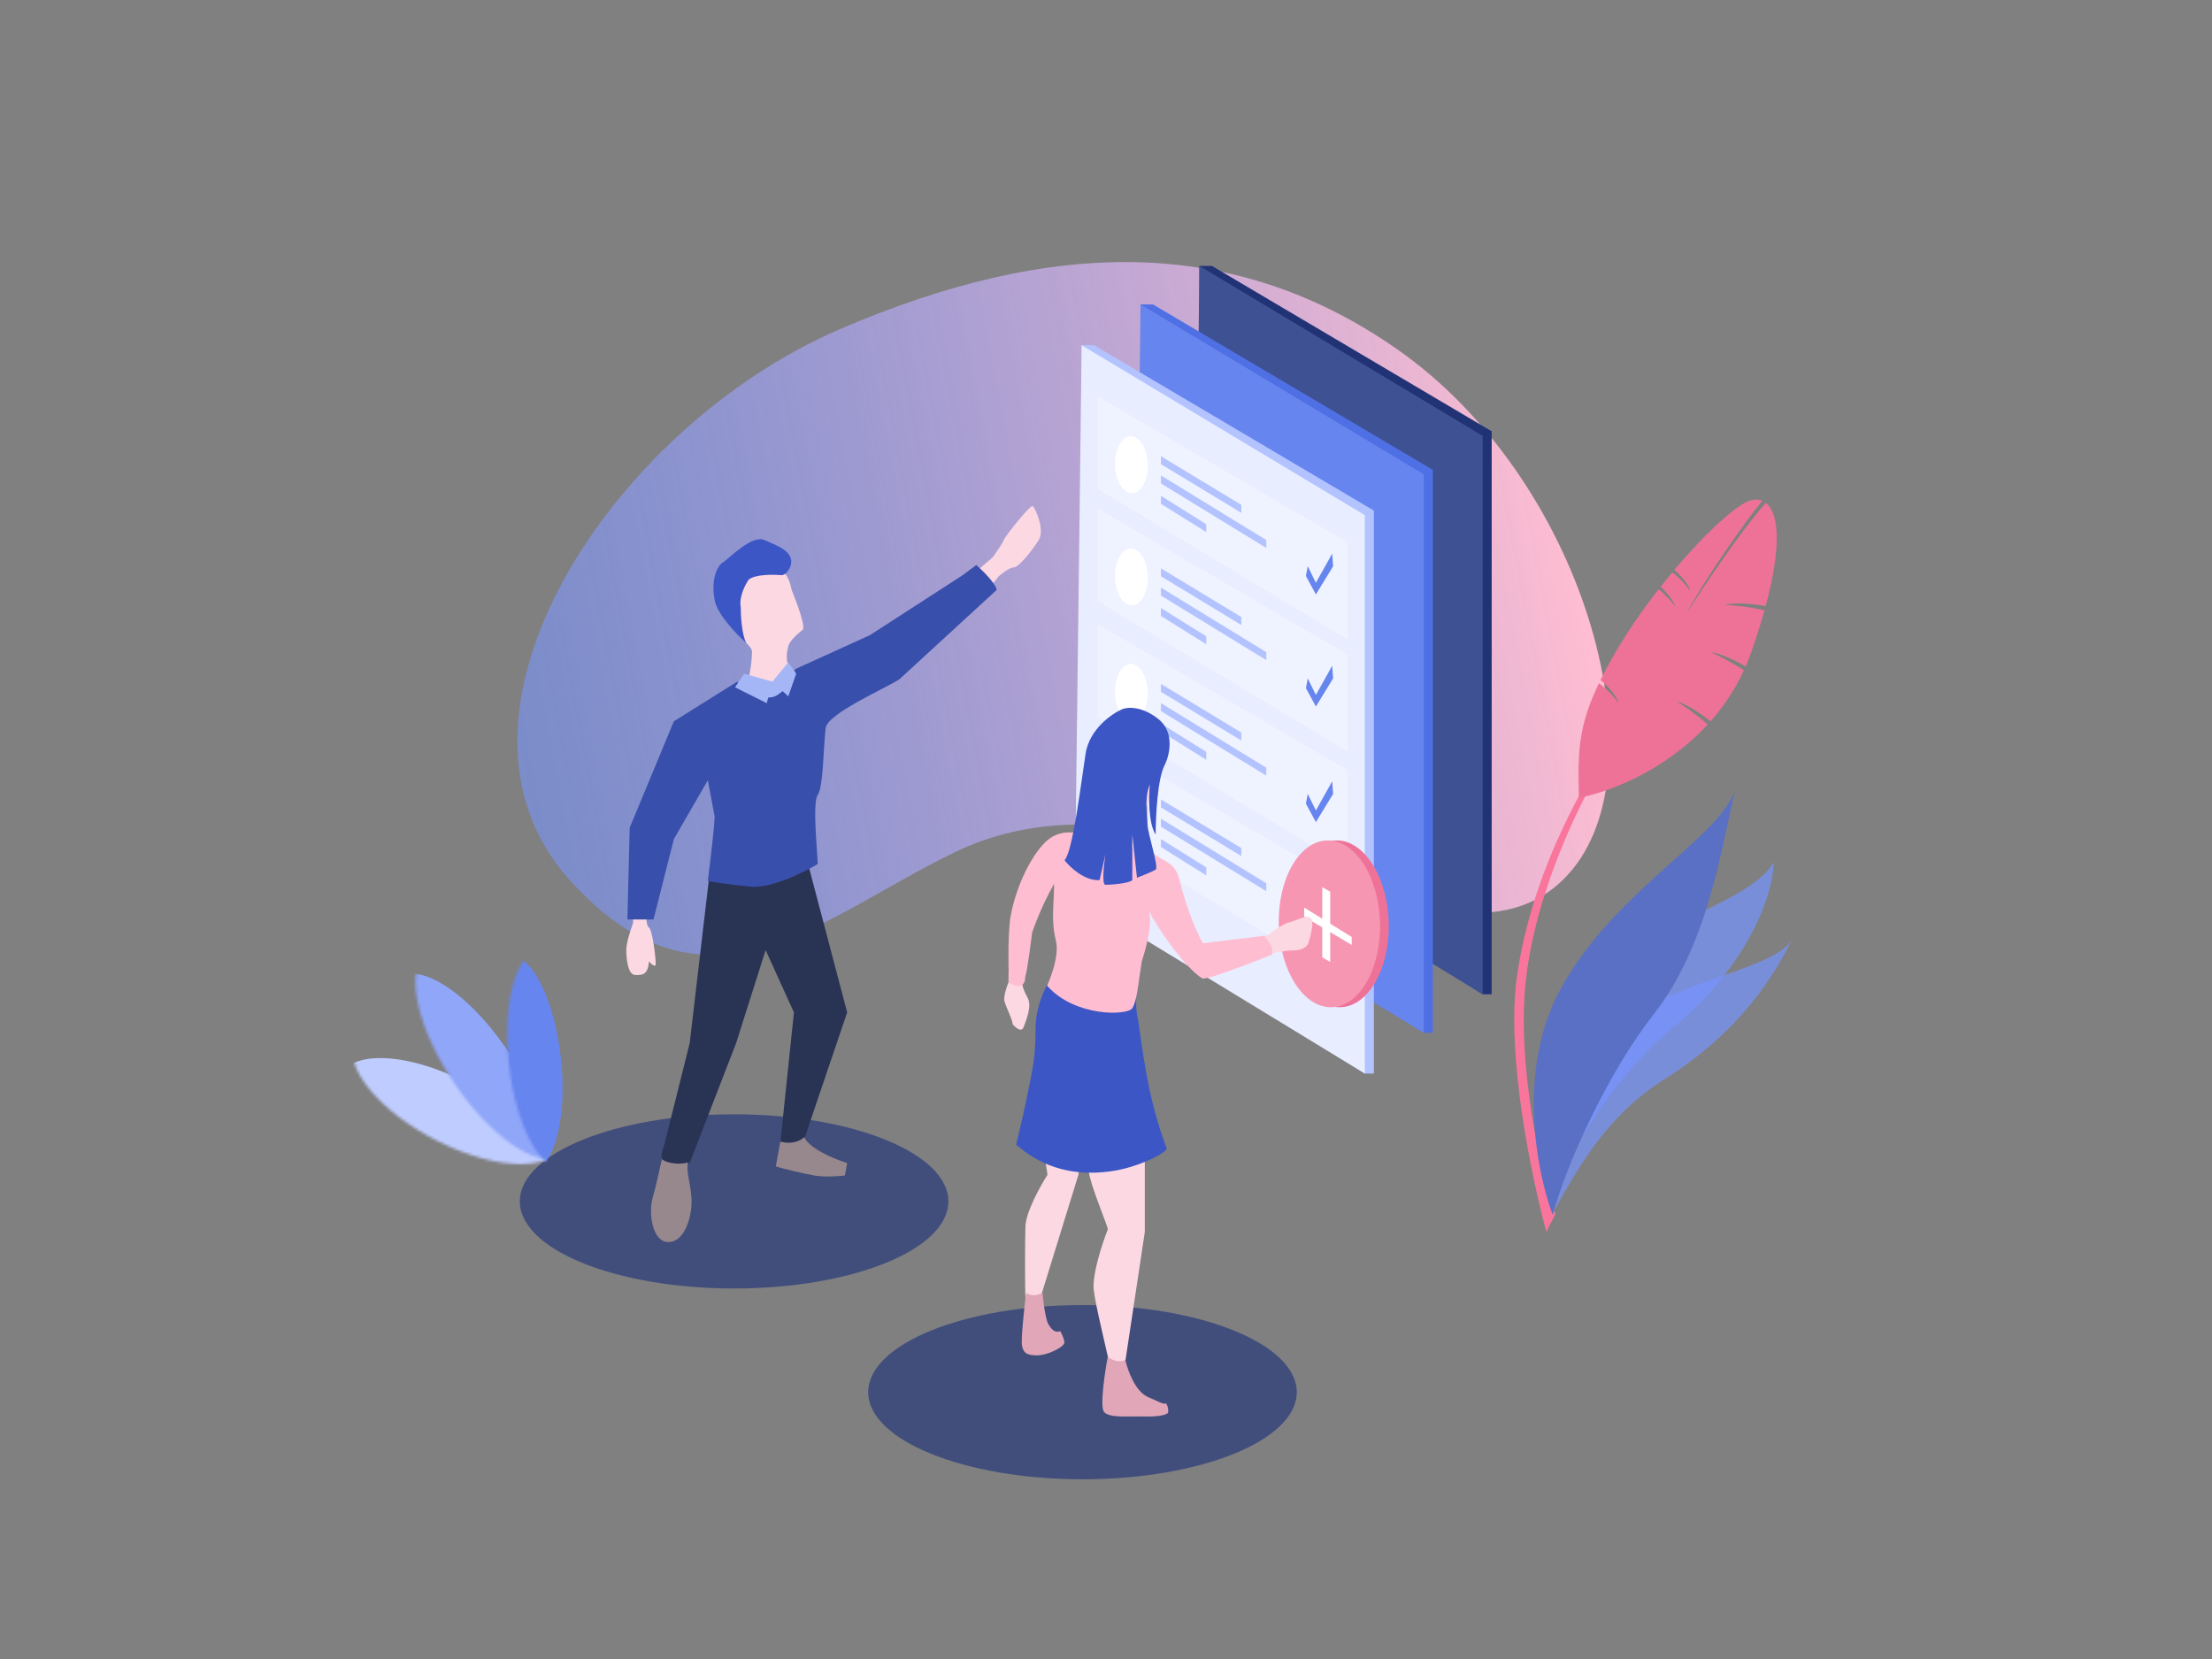 <svg width="800" height="600" viewBox="0 0 800 600" fill="none" xmlns="http://www.w3.org/2000/svg">
<rect x="0" y="0" width="800" height="600" fill="#808080" stroke="none"/>
<path d="M206.03 318.295C255.644 373.316 297.609 331.04 345.764 308.01C429.638 267.898 525.767 367.349 568.911 314.169C600.865 274.783 572.64 173.314 505.265 126.279C446.592 85.319 380.893 85.768 303.441 119.185C220.952 154.776 152.636 259.083 206.03 318.295Z" fill="url(#paint0_linear)"/>
<path d="M551.936 353.75C548.329 384.353 557.322 424.824 562.51 439.195L559.245 445.491C554.131 426.624 544.573 381.765 548.615 353.279C553.81 316.667 571.008 286.975 580.561 271.376L581.642 273.308C573.403 286.011 555.928 319.884 551.936 353.75Z" fill="#F9759C"/>
<path d="M575.159 378.114C557.131 396.319 558.659 425.955 561.677 438.497C569.864 424.135 580.224 403.988 601.765 390.476C626.418 375.01 639.832 356.584 647.96 340.063C640.121 352.035 597.694 355.357 575.159 378.114Z" fill="#7795FF" fill-opacity="0.7"/>
<path d="M579.021 353.795C560.993 372 559.426 415.277 562.444 427.819C570.63 413.458 583.76 388.982 605.444 371.319C627.233 353.57 640.742 329.102 641.526 311.816C632.444 326.819 601.556 331.038 579.021 353.795Z" fill="#7795FF" fill-opacity="0.7"/>
<path d="M563.899 358.66C548.513 387.638 555.923 424.528 561.551 439.35C567.345 418.5 582.612 386.492 597.99 366.932C617.128 342.591 622.135 309.375 627.444 285.819C621.548 303.539 583.132 322.438 563.899 358.66Z" fill="#5970C4"/>
<path fill-rule="evenodd" clip-rule="evenodd" d="M637.325 181.106C629.692 190.562 615.454 211.236 609.881 222.035C615.525 213.075 629.168 192.517 638.592 181.962L638.511 181.77C643.042 185.079 644.755 196.265 638.575 219.176C633.127 218.218 627.347 217.864 623.601 218.724C626.858 218.86 632.559 219.436 638.147 220.736C636.872 225.308 635.292 230.329 633.37 235.828C632.746 237.613 632.066 239.345 631.334 241.025C626.918 238.465 622.22 236.384 618.769 235.876C621.561 237.104 626.211 239.471 630.704 242.433C627.455 249.487 623.298 255.6 618.645 260.863C614.45 257.542 609.824 254.634 606.326 253.615C608.997 255.255 613.446 258.346 617.606 262.015C602.264 278.701 582.014 286.496 571.015 288.518C571.014 287.056 570.987 285.576 570.959 284.069C570.789 274.938 570.6 264.798 576.259 251.557C576.892 250.076 577.567 248.588 578.279 247.096C581.328 249.233 584.092 252.444 585.374 254.211C584.521 251.546 581.599 248.189 578.84 245.938C584.38 234.632 592.01 223.184 599.873 213.108C602.484 215.184 604.764 217.862 605.893 219.418C605.165 217.145 602.933 214.369 600.581 212.205C601.982 210.427 603.389 208.693 604.791 207.013C607.659 209.14 610.215 212.123 611.433 213.802C610.648 211.35 608.114 208.314 605.565 206.091C617.177 192.323 628.32 182.337 633.019 181.001C634.558 180.563 636.024 180.575 637.325 181.106Z" fill="#EE7298"/>
<path d="M539.493 155.987V359.592H536.216L434.618 294.045L433.799 96.175H438.305L539.493 155.987Z" fill="#213375"/>
<path d="M431.341 295.684L433.799 96.175L536.216 157.626V359.592L431.341 295.684Z" fill="#3E5193"/>
<path d="M518.191 169.916V373.521H514.913L413.315 307.974L412.496 110.104H417.002L518.191 169.916Z" fill="#4F70E4"/>
<path d="M410.038 309.612L412.496 110.104L514.913 171.554V373.521L410.038 309.612Z" fill="#6785EF"/>
<path d="M496.887 184.664V388.269H493.61L392.012 322.722L391.193 124.852H395.699L496.887 184.664Z" fill="#B2C3FF"/>
<path d="M388.735 324.361L391.193 124.852L493.61 186.302V388.269L388.735 324.361Z" fill="#E8EDFF"/>
<path d="M396.928 176.88V143.287L487.465 196.134V231.366L396.928 176.88Z" fill="white" fill-opacity="0.3"/>
<ellipse cx="409.182" cy="168.079" rx="5.937" ry="10.311" transform="rotate(-1.595 409.182 168.079)" fill="white"/>
<path d="M419.87 167.867V165L448.956 182.615V185.483L419.87 167.867Z" fill="#B2C3FF"/>
<path d="M419.87 182.206V179.338L436.256 189.58V192.447L419.87 182.206Z" fill="#B2C3FF"/>
<path d="M419.87 174.832V171.964L457.969 195.315V198.183L419.87 174.832Z" fill="#B2C3FF"/>
<path d="M472.963 204.796L472.307 208.307L475.912 214.979L482.139 204.796L481.811 200.231L475.912 210.765L472.963 204.796Z" fill="#6785EF"/>
<path d="M396.928 217.437V183.844L487.465 236.691V271.923L396.928 217.437Z" fill="white" fill-opacity="0.3"/>
<ellipse cx="409.182" cy="208.636" rx="5.937" ry="10.311" transform="rotate(-1.595 409.182 208.636)" fill="white"/>
<path d="M419.87 208.424V205.557L448.956 223.172V226.04L419.87 208.424Z" fill="#B2C3FF"/>
<path d="M419.87 222.763V219.895L436.256 230.137V233.004L419.87 222.763Z" fill="#B2C3FF"/>
<path d="M419.87 215.389V212.521L457.969 235.872V238.74L419.87 215.389Z" fill="#B2C3FF"/>
<path d="M472.963 245.353L472.307 248.864L475.912 255.536L482.139 245.353L481.811 240.788L475.912 251.322L472.963 245.353Z" fill="#6785EF"/>
<path d="M396.928 259.223V225.63L487.465 278.478V313.709L396.928 259.223Z" fill="white" fill-opacity="0.3"/>
<ellipse cx="409.182" cy="250.422" rx="5.937" ry="10.311" transform="rotate(-1.595 409.182 250.422)" fill="white"/>
<path d="M419.87 250.211V247.343L448.956 264.959V267.826L419.87 250.211Z" fill="#B2C3FF"/>
<path d="M419.87 264.549V261.681L436.256 271.923V274.791L419.87 264.549Z" fill="#B2C3FF"/>
<path d="M419.87 257.175V254.307L457.969 277.658V280.526L419.87 257.175Z" fill="#B2C3FF"/>
<path d="M472.963 287.139L472.307 290.651L475.912 297.322L482.139 287.139L481.811 282.574L475.912 293.109L472.963 287.139Z" fill="#6785EF"/>
<path d="M396.928 301.009V267.417L487.465 320.264V355.495L396.928 301.009Z" fill="white" fill-opacity="0.3"/>
<ellipse cx="409.182" cy="292.208" rx="5.937" ry="10.311" transform="rotate(-1.595 409.182 292.208)" fill="#C4C4C4"/>
<path d="M419.87 291.997V289.129L448.956 306.745V309.612L419.87 291.997Z" fill="#B2C3FF"/>
<path d="M419.87 306.335V303.467L436.256 313.709V316.577L419.87 306.335Z" fill="#B2C3FF"/>
<path d="M419.87 298.961V296.093L457.969 319.444V322.312L419.87 298.961Z" fill="#B2C3FF"/>
<path d="M472.963 328.925L472.307 332.437L475.912 339.109L482.139 328.925L481.811 324.36L475.912 334.895L472.963 328.925Z" fill="#C4C4C4"/>
<ellipse cx="483.96" cy="334.115" rx="18.302" ry="30.176" transform="rotate(-1.595 483.96 334.115)" fill="#EE7298"/>
<ellipse cx="480.79" cy="334.115" rx="18.302" ry="30.176" transform="rotate(-1.595 480.79 334.115)" fill="#F796B3"/>
<path d="M478.223 346.254V320.854L481.091 322.493V347.892L478.223 346.254Z" fill="white"/>
<path d="M471.668 331.505V328.228L488.875 338.88V341.747L471.668 331.505Z" fill="white"/>
<ellipse cx="265.5" cy="434.5" rx="77.5" ry="31.5" fill="#414E7C"/>
<path d="M226.506 343.615C226.507 341.297 227.599 337.606 228.965 333.783V328.867H233.881C233.881 330.505 233.389 334.438 234.7 335.422C236.011 336.405 237.158 346.483 237.158 348.531C237.158 350.579 234.7 347.712 234.7 347.712C234.372 352.955 231.832 352.628 229.784 352.628C226.916 352.628 226.506 346.073 226.506 343.615Z" fill="#FCD8E3"/>
<path d="M359.006 201.581L352.684 207.009L357.2 213.34L361.264 208.365C362.468 207.31 365.238 205.199 366.683 205.199C368.489 205.199 373.456 198.868 375.714 195.249C377.972 191.631 374.359 183.49 373.456 183.038C372.553 182.586 363.522 193.893 363.07 195.249C362.709 196.335 360.21 199.923 359.006 201.581Z" fill="#FCD8E3"/>
<path d="M249.448 377.208L240.026 414.897C239.479 415.853 238.715 418.338 240.026 420.633C241.337 422.927 246.853 421.588 249.448 420.633L266.244 377.208L276.896 343.615L287.137 366.147L282.221 413.258H290.415L306.392 366.147L292.463 313.299C289.049 314.119 279.518 316.167 276.896 317.806C274.274 319.444 262.148 318.489 256.412 317.806L249.448 377.208Z" fill="#293354"/>
<path d="M280.583 421.861L282.221 412.849C286.482 414.16 290.005 412.303 290.824 411.21C292.463 415.143 301.339 419.13 306.392 420.632L305.572 425.139C302.978 425.412 298.444 425.794 294.511 425.139C290.578 424.483 283.314 422.681 280.583 421.861Z" fill="#96888C"/>
<path d="M227.735 299.371L226.916 332.554H236.338L243.712 303.467L256.002 282.165L258.46 295.274C258.46 298.224 256.822 312.07 256.002 318.625C258.051 319.035 264.032 320.018 271.57 320.673C279.108 321.329 290.824 315.484 295.74 312.48C295.74 309.203 293.692 290.358 295.74 287.49C297.789 284.623 297.789 269.875 298.608 263.32C299.263 258.076 319.911 249.118 325.236 245.704L360.468 213.34C360.14 211.046 355.415 206.376 353.094 204.328L348.178 208.015L314.585 229.727L287.547 242.017C286.181 245.841 283.041 251.931 278.125 252.259C273.209 252.587 268.156 249.391 266.654 246.523L243.712 260.862L227.735 299.371Z" fill="#384FAB"/>
<path d="M271.98 235.872C271.98 237.839 271.433 243.383 270.751 244.885C272.799 246.797 277.633 250.456 280.583 249.801C283.532 249.145 284.816 243.246 285.089 240.379C284.106 238.412 284.679 235.189 285.089 233.824C285.417 231.857 288.776 228.908 290.415 227.679C291.234 225.221 286.728 214.569 286.318 213.34C285.908 212.111 285.499 205.147 276.896 203.508C268.293 201.87 263.377 209.244 262.147 212.521C260.918 215.798 262.147 225.221 267.473 230.137C271.734 234.07 271.98 234.916 271.98 235.872Z" fill="#FCD8E3"/>
<path d="M265.834 248.572L269.112 243.656L279.354 246.523L285.089 239.559L287.957 243.656L285.089 251.849L283.041 249.947C282.767 250.171 281.975 250.784 280.992 251.439C280.009 252.095 278.484 252.259 277.844 252.259L277.305 254.307L265.834 248.572Z" fill="#A4B6F5"/>
<path d="M258.46 217.027C259.444 222.271 266.517 229.59 269.931 232.595C268.292 229.645 267.883 222.626 267.883 219.485C267.227 215.88 269.522 211.429 270.751 209.653C273.045 207.687 279.627 207.742 282.631 208.015C284.27 208.015 285.499 205.83 285.908 204.737C287.547 199.412 280.992 197.363 276.486 195.315C271.98 193.267 263.786 201.87 261.328 203.508C258.87 205.147 257.231 210.473 258.46 217.027Z" fill="#3C56C6"/>
<path d="M241.087 449.154C235.873 448.515 234.524 438.606 235.986 433.427C237.448 428.247 238.3 423.894 239.381 419.228C239.75 419.598 241.138 420.418 243.745 420.738C246.353 421.057 248.169 420.631 248.752 420.377C248.222 424.697 249.616 426.816 250.073 433.206C250.531 439.595 247.606 449.954 241.087 449.154Z" fill="#96888C"/>
<ellipse cx="391.5" cy="503.5" rx="77.5" ry="31.5" fill="#414E7C"/>
<path d="M394.962 428.527C392.963 422.253 390.213 406.067 389.439 395.834L414.037 394L414.037 445.564L406.477 495.733C404.892 497.221 403.322 497.152 401.876 496.348C400.856 490.668 396.161 472.257 395.57 466.513C394.98 460.768 398.722 449.506 400.666 444.592C400.725 443.92 396.962 434.8 394.962 428.527Z" fill="#FCD8E3"/>
<path d="M376.518 411.765C375.379 405.875 375.106 390.1 375.698 380.908L396.5 380.908L390 424.968L375.873 470.702C374.114 471.756 372.207 471.203 370.889 470.249C370.637 465.049 370.682 448.718 370.861 443.532C371.04 438.346 376.218 428.995 378.785 424.968C378.932 424.382 377.656 417.655 376.518 411.765Z" fill="#FCD8E3"/>
<path d="M406.969 491.804C404.886 493.039 401.863 491.668 400.611 490.828C399.512 496.704 397.719 508.906 399.336 510.708C401.356 512.961 408.584 512.127 413.883 512.293C418.122 512.425 421.709 511.895 422.449 510.929C422.682 509.411 422.099 508.069 421.778 507.589C420.525 508.044 418.322 506.498 415.529 505.422C410.532 503.497 407.8 495.385 406.969 491.804Z" fill="#E1A7B9"/>
<path d="M377.024 467.531C374.255 469.179 371.915 468.218 371.091 467.531C370.432 473.022 369.212 484.52 369.608 486.579C370.102 489.153 371.091 490.183 375.046 490.183C379.001 490.183 384.934 487.094 384.934 485.549C384.934 484.314 383.945 482.289 383.451 481.431C381.473 482.255 379.99 480.401 379.496 479.372C378.309 478.548 377.353 471.135 377.024 467.531Z" fill="#E1A7B9"/>
<path d="M374.518 372C374.518 363.664 378.595 355.185 381.313 352.467L384.032 350.202C393.545 350.504 415 341.5 411.579 355.638C410.396 360.532 410.975 366.99 411.579 368.5C414 386.13 416 399.5 422 415.5C420.188 418.037 410.637 422.255 402.5 423.5C382.646 426.537 372.002 417.726 367.576 414.063L367.5 414C367.5 414 369.409 406.143 370.5 401C373.664 386.081 374.518 382.42 374.518 372Z" fill="#3C56C6"/>
<path d="M364.757 355.228L364.757 351.561H369.716V355.752C369.716 356.276 370.113 358.057 371.7 360.99C373.287 363.924 371.039 369.198 370.212 371.468C369.419 373.563 367.237 371.642 366.245 370.42C366.245 368.848 363.766 364.134 363.27 362.038C362.873 360.362 364.096 356.8 364.757 355.228Z" fill="#FCD8E3"/>
<path d="M466.094 333.618C464.078 334.022 458.868 337.821 456.516 339.671L458.028 345.219C460.045 344.714 464.884 343.706 468.111 343.706C471.337 343.706 472.816 342.024 473.152 341.184C473.992 338.662 475.37 333.316 474.16 332.105C472.648 330.592 468.615 333.114 466.094 333.618Z" fill="#FCD8E3"/>
<path d="M398.438 294.045C395.817 297.65 394.478 297.596 393.522 297.322V302.648C393.522 303.468 396.8 306.745 401.716 309.613C405.649 311.907 412.094 307.564 414.825 305.106C411.876 303.795 408.68 299.371 411.138 294.045C411.138 294.045 413.596 293.635 414.825 291.177C416.054 288.719 418.594 284.869 420.561 277.658C423.019 268.646 415.235 262.091 408.68 260.862C402.125 259.633 397.784 264.068 395.98 270.284C394.598 275.05 395.121 281.461 398.438 285.442C400.487 287.9 401.06 290.44 398.438 294.045Z" fill="#FCD8E3"/>
<path d="M381.853 340.062C383.445 346.431 378.682 356.477 378.682 356.477C388.649 367.803 407.676 367.369 409.488 364.651C411.3 361.933 411.579 355.957 412.938 347.696C412.938 347.696 417.695 333.893 415.204 328.91C418.828 336.158 428.881 350.202 434.77 353.826C436.383 354.818 460.14 345.219 460.14 345.219C460.502 341.957 458.63 340.688 457.422 338.423L435.05 341.141C435.05 341.141 430.373 333.413 426.529 318.037C424.264 308.976 416.5 312.5 414.384 303.54C413.327 306.107 405.777 309.158 400.34 306.258C394.904 303.359 396.547 301.067 397 298.5C397 298.5 396.5 300.572 390.5 301C386.963 301.252 384.128 300.373 380 303C375.017 306.171 368.073 317.864 365.564 331.001C364.179 338.25 364.917 355.465 364.917 355.465C364.917 355.465 370.807 359.089 370.807 353.2C371.713 350.481 373.265 337.344 373.265 337.344C373.265 337.344 376.243 328.283 381.227 319.676C381.227 326.924 380.041 332.813 381.853 340.062Z" fill="#FFBDD1"/>
<path d="M392.607 272.627C393.96 263.829 401.905 258.245 405.709 256.554C407.54 255.708 412.725 255.2 418.81 259.937C424.896 264.675 423.037 272.909 421.346 276.433C418.641 281.171 417.965 295.326 417.965 301.812C415.26 297.751 415.429 287.995 415.852 283.624C413.739 289.123 415.007 294.621 415.007 298.005C415.007 301.389 419.233 313.655 417.965 314.501C416.951 315.178 413.034 316.757 411.203 317.462L409.513 301.812V318.308C408.245 319.577 401.483 320 399.792 320C398.44 320 399.229 312.668 399.792 309.003L397.679 318.308C392.269 318.646 386.972 313.655 385 311.117C387.958 308.157 390.917 283.624 392.607 272.627Z" fill="#3C56C6"/>
<mask id="mask0" mask-type="alpha" maskUnits="userSpaceOnUse" x="127" y="370" width="77" height="52">
<ellipse rx="18.659" ry="41.876" transform="matrix(-0.382 0.924 0.894 0.448 165.568 395.526)" fill="#F4A0D7"/>
</mask>
<g mask="url(#mask0)">
<ellipse rx="18.659" ry="41.876" transform="matrix(-0.382 0.924 0.894 0.448 160.351 408.143)" fill="#BECCFF"/>
</g>
<mask id="mask1" mask-type="alpha" maskUnits="userSpaceOnUse" x="150" y="343" width="58" height="77">
<ellipse rx="17.873" ry="43.791" transform="matrix(-0.764 0.646 0.572 0.82 178.804 381.455)" fill="#C4C4C4"/>
</mask>
<g mask="url(#mask1)">
<ellipse rx="17.873" ry="43.791" transform="matrix(-0.764 0.646 0.572 0.82 168.817 389.899)" fill="#8FA6F9"/>
</g>
<mask id="mask2" mask-type="alpha" maskUnits="userSpaceOnUse" x="183" y="344" width="32" height="79">
<ellipse rx="14.938" ry="39.198" transform="matrix(-0.991 0.133 0.11 0.994 198.867 383.034)" fill="#8D8D8D"/>
</mask>
<g mask="url(#mask2)">
<ellipse rx="14.938" ry="39.198" transform="matrix(-0.991 0.133 0.11 0.994 188.035 384.492)" fill="#6785EF"/>
</g>
<defs>
<linearGradient id="paint0_linear" x1="569.85" y1="192.399" x2="185.105" y2="265.196" gradientUnits="userSpaceOnUse">
<stop stop-color="#FFBDD1"/>
<stop offset="1" stop-color="#7795FF" stop-opacity="0.58"/>
</linearGradient>
</defs>
</svg>
